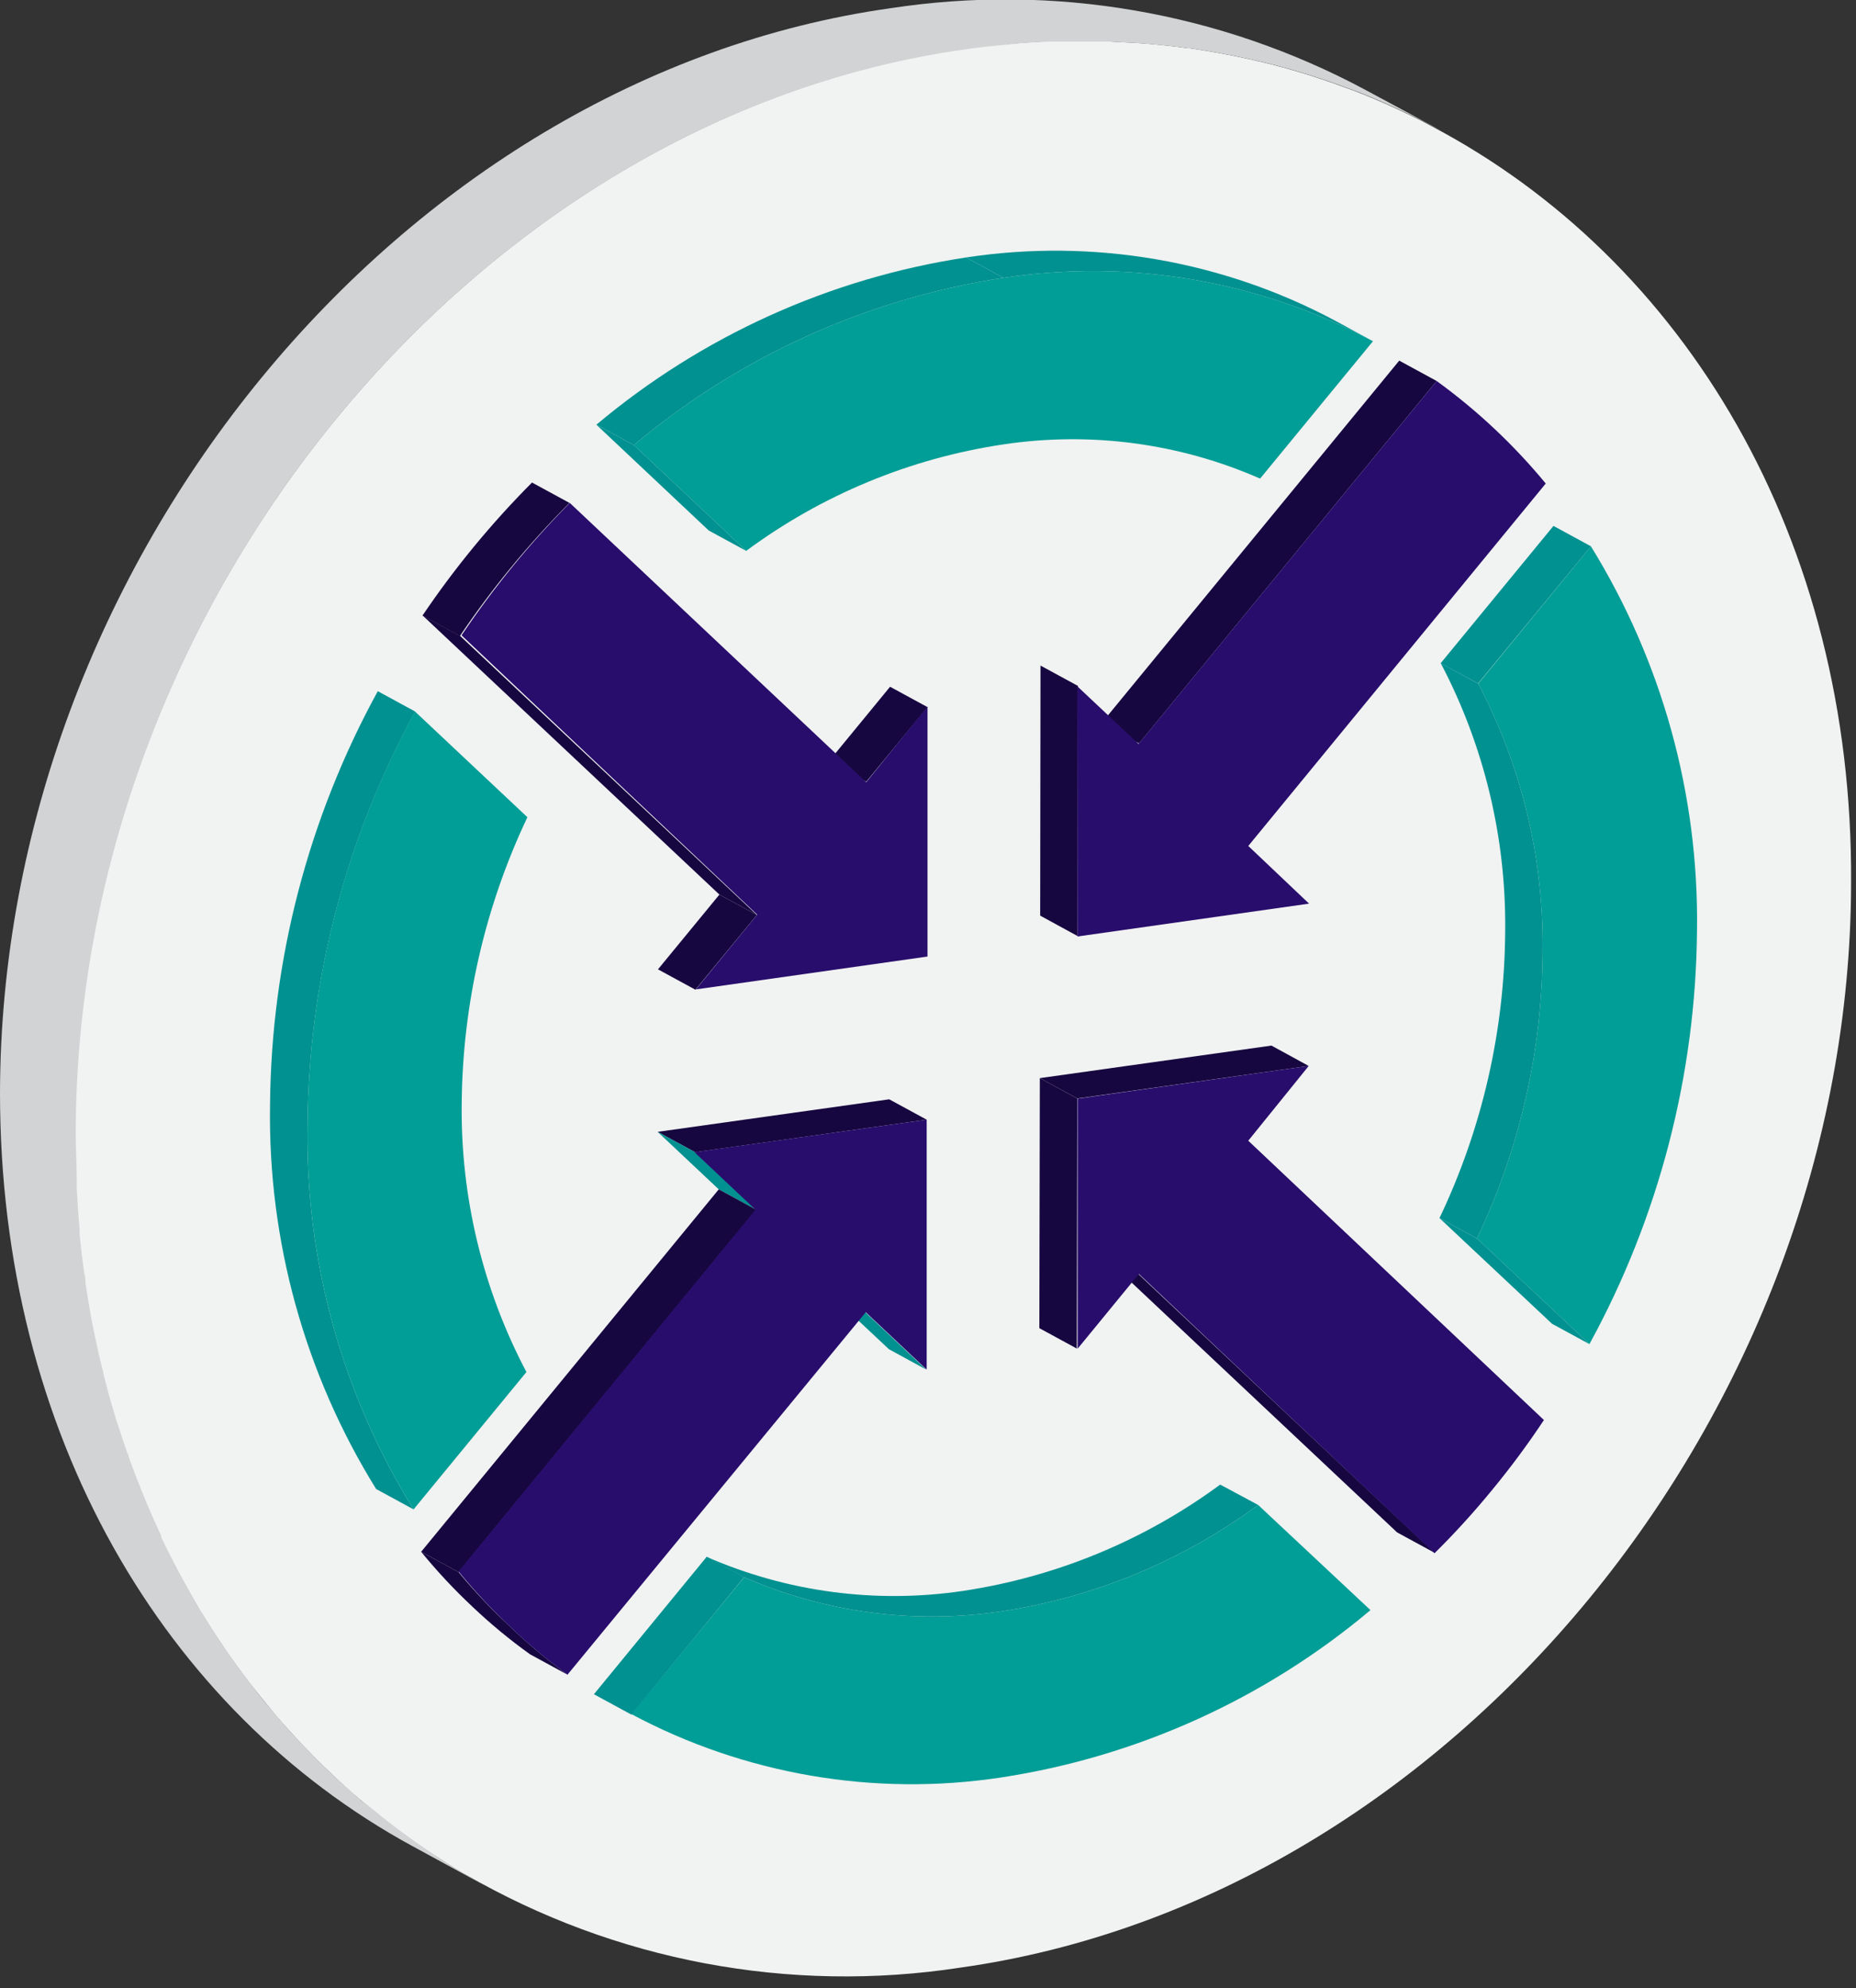<svg width="113" height="121" viewBox="0 0 113 121" fill="none" xmlns="http://www.w3.org/2000/svg">
<rect x="0" y="0" width="113" height="121" fill="#333333" stroke="none"/>
<g clip-path="url(#clip0_387_294)">
<path d="M87.121 7.66L86.561 7.36C85.951 7.06 85.341 6.76 84.721 6.48L84.531 6.39C83.85 6.09 83.16 5.8 82.46 5.53L81.88 5.32C81.32 5.11 80.761 4.92 80.191 4.73L79.671 4.56C78.96 4.34 78.231 4.13 77.501 3.94L77.051 3.83C76.441 3.68 75.831 3.55 75.221 3.42L74.581 3.3C73.861 3.16 73.131 3.04 72.401 2.93H72.281C71.51 2.82 70.74 2.74 69.951 2.67L69.301 2.62L67.41 2.52H66.861C66.061 2.52 65.26 2.52 64.46 2.52H63.931C63.27 2.52 62.62 2.58 61.931 2.63L61.251 2.69C60.42 2.76 59.59 2.85 58.761 2.97C28.89 7.18 4.621 36.74 4.561 69C4.561 69.89 4.561 70.78 4.621 71.66C4.621 71.87 4.621 72.07 4.621 72.28C4.671 73.14 4.721 74 4.801 74.85V75.16C4.881 75.94 4.971 76.7 5.081 77.47C5.081 77.65 5.081 77.84 5.151 78.02C5.271 78.85 5.411 79.66 5.561 80.47L5.651 80.92C5.801 81.63 5.951 82.34 6.121 83.04C6.121 83.2 6.191 83.35 6.231 83.51C6.421 84.29 6.631 85.06 6.861 85.83L7.011 86.33C7.221 87.02 7.441 87.71 7.681 88.33C7.681 88.44 7.751 88.55 7.791 88.65C8.051 89.39 8.341 90.13 8.631 90.85L8.841 91.36C9.141 92.07 9.441 92.76 9.771 93.45C9.767 93.48 9.767 93.51 9.771 93.54C10.101 94.24 10.46 94.94 10.82 95.62L11.081 96.1C11.45 96.77 11.831 97.44 12.22 98.1L12.341 98.28C12.71 98.89 13.091 99.48 13.491 100.06L13.771 100.49C14.2 101.1 14.64 101.71 15.091 102.3L15.32 102.6C15.73 103.12 16.14 103.6 16.57 104.14C16.671 104.26 16.761 104.38 16.86 104.49C17.34 105.05 17.86 105.6 18.34 106.13L18.66 106.46C19.12 106.94 19.581 107.4 20.061 107.85C20.151 107.93 20.23 108.02 20.311 108.1C20.851 108.6 21.401 109.1 21.951 109.56L22.34 109.88C22.881 110.33 23.421 110.76 23.98 111.18L24.101 111.28C24.691 111.72 25.291 112.15 25.901 112.56L26.34 112.85C26.951 113.25 27.57 113.65 28.21 114.02L28.34 114.09C37.445 119.357 48.075 121.358 58.471 119.76C88.371 115.56 112.641 86 112.701 53.76C112.831 32.75 102.561 15.77 87.121 7.66Z" fill="#F1F2F2"/>
<path d="M26.43 112.89L26 112.6C25.39 112.19 24.79 111.76 24.2 111.32L24.08 111.22C23.52 110.8 22.98 110.37 22.44 109.92L22 109.6C21.45 109.12 20.9 108.6 20.36 108.14C20.28 108.06 20.2 107.97 20.11 107.89C19.63 107.44 19.17 106.98 18.71 106.5L18.39 106.17C17.89 105.64 17.39 105.09 16.91 104.53C16.81 104.42 16.72 104.3 16.62 104.18C16.19 103.68 15.78 103.18 15.37 102.64L15.14 102.34C14.69 101.75 14.25 101.15 13.82 100.53L13.54 100.1C13.14 99.52 12.76 98.93 12.39 98.32L12.27 98.14C11.88 97.49 11.5 96.82 11.13 96.14L10.87 95.66C10.51 94.98 10.15 94.28 9.82 93.58C9.816 93.55 9.816 93.52 9.82 93.49C9.49 92.8 9.19 92.11 8.89 91.4L8.68 90.89C8.39 90.17 8.1 89.43 7.84 88.69C7.84 88.59 7.77 88.48 7.73 88.37C7.49 87.7 7.27 87.01 7.06 86.37L6.91 85.87C6.68 85.1 6.47 84.33 6.28 83.55C6.28 83.39 6.2 83.24 6.17 83.08C6 82.38 5.85 81.67 5.7 80.96L5.61 80.51C5.46 79.7 5.32 78.89 5.2 78.06C5.2 77.88 5.2 77.69 5.13 77.51C5.02 76.74 4.93 75.98 4.85 75.2V74.89C4.77 74.04 4.72 73.18 4.67 72.32C4.67 72.11 4.67 71.91 4.67 71.7C4.67 70.82 4.61 69.93 4.61 69.04C4.62 36.74 28.89 7.18 58.78 3C59.61 2.88 60.44 2.79 61.27 2.72L62 2.64C62.67 2.59 63.32 2.55 64 2.53H64.53C65.33 2.53 66.13 2.53 66.93 2.53H67.48L69.37 2.63L70.02 2.68C70.81 2.75 71.58 2.83 72.35 2.94H72.47C73.2 3.05 73.93 3.17 74.65 3.31L75.29 3.43C75.9 3.56 76.51 3.69 77.12 3.84L77.57 3.95C78.3 4.14 79.03 4.35 79.74 4.57L80.26 4.74C80.83 4.93 81.39 5.12 81.95 5.33L82.53 5.54C83.23 5.81 83.92 6.1 84.6 6.4L84.79 6.49C85.41 6.77 86.02 7.07 86.63 7.37L87.19 7.67L87.76 7.96L83.13 5.47C74.286 0.726 64.141 -1.018 54.22 0.5C24.33 4.7 0.06 34.26 0 66.52C0 87.3 10 104.13 25.1 112.36L29.66 114.84C29.24 114.61 28.83 114.37 28.43 114.13L28.3 114.06C27.66 113.69 27 113.29 26.43 112.89Z" fill="#D1D3D4"/>
<path d="M96.86 33.25C101.192 40.263 103.433 48.367 103.32 56.61C103.251 65.422 101.001 74.08 96.77 81.81L89.92 75.38C92.52 69.928 93.886 63.97 93.92 57.93C93.989 52.249 92.641 46.64 90 41.61L96.86 33.25Z" fill="#009E96"/>
<path d="M76.6 91.6L83.439 98C77.016 103.402 69.227 106.928 60.929 108.19C53.213 109.358 45.325 108.004 38.44 104.33L45.309 96C50.239 98.157 55.679 98.875 60.999 98.07C66.648 97.212 72.002 94.991 76.6 91.6Z" fill="#009E96"/>
<path d="M34.551 101.93L32.271 100.69C31.039 99.808 29.87 98.842 28.771 97.8C27.654 96.754 26.608 95.635 25.641 94.45L27.921 95.69C28.89 96.861 29.935 97.967 31.051 99C32.149 100.056 33.318 101.035 34.551 101.93Z" fill="#170740"/>
<path d="M61.1 16.91C68.817 15.738 76.706 17.091 83.59 20.77L76.72 29.13C71.808 26.973 66.385 26.252 61.08 27.05C55.411 27.896 50.037 30.121 45.43 33.53L38.59 27.09C45.015 21.692 52.804 18.17 61.1 16.91Z" fill="#009E96"/>
<path d="M87.34 94.51L85.06 93.27L67.01 76.29L69.29 77.53L87.34 94.51Z" fill="#170740"/>
<path d="M65.591 66.86L63.31 65.62L77.41 63.64L79.68 64.88L65.591 66.86Z" fill="#170740"/>
<path d="M65.559 82.08L63.279 80.84L63.309 65.62L65.589 66.86L65.559 82.08Z" fill="#170740"/>
<path d="M56.39 83.36L54.12 82.12L50.4 78.63L52.68 79.87L56.39 83.36Z" fill="#009190"/>
<path d="M69.35 45.25L67.07 44.01L85.19 21.95L87.47 23.19L69.35 45.25Z" fill="#170740"/>
<path d="M65.6 56.97L63.33 55.73L63.35 40.51L65.63 41.75L65.6 56.97Z" fill="#170740"/>
<path d="M42.319 70.13L40.039 68.89L54.139 66.91L56.419 68.15L42.319 70.13Z" fill="#170740"/>
<path d="M46.039 73.63L43.759 72.39L40.039 68.89L42.319 70.13L46.039 73.63Z" fill="#009190"/>
<path d="M27.921 95.69L25.641 94.45L43.761 72.39L46.041 73.63L27.921 95.69Z" fill="#170740"/>
<path d="M52.741 47.58L50.461 46.34L54.191 41.8L56.471 43.04L52.741 47.58Z" fill="#170740"/>
<path d="M42.34 60.24L40.06 59L43.8 54.45L46.081 55.69L42.34 60.24Z" fill="#170740"/>
<path d="M46.08 55.69L43.8 54.45L25.74 37.47L28.02 38.71L46.08 55.69Z" fill="#170740"/>
<path d="M28.001 38.71L25.721 37.47C27.683 34.565 29.916 31.853 32.391 29.37L34.671 30.61C32.197 33.093 29.963 35.805 28.001 38.71Z" fill="#170740"/>
<path d="M79.679 64.88L75.999 69.43L93.999 86.43C93.027 87.897 91.979 89.312 90.859 90.67C89.754 92.021 88.58 93.312 87.339 94.54L69.339 77.54L65.609 82.09V66.87L79.679 64.88Z" fill="#280D6C"/>
<path d="M87.47 23.19C89.938 24.98 92.169 27.077 94.11 29.43L76 51.49L79.7 55L65.6 57V41.78L69.32 45.28L87.47 23.19Z" fill="#280D6C"/>
<path d="M56.42 68.15V83.36L52.71 79.87L34.55 101.93C33.317 101.035 32.148 100.056 31.05 99C29.933 97.954 28.887 96.835 27.92 95.65L46 73.63L42.28 70.13L56.42 68.15Z" fill="#280D6C"/>
<path d="M34.69 30.61L52.74 47.61L56.47 43V58.22L42.37 60.22L46.1 55.67L28.1 38.67C30.039 35.783 32.245 33.084 34.69 30.61Z" fill="#280D6C"/>
<path d="M96.771 81.81L94.491 80.57L87.641 74.14L89.921 75.38L96.771 81.81Z" fill="#009190"/>
<path d="M89.921 75.38L87.641 74.14C90.241 68.688 91.606 62.73 91.641 56.69C91.709 51.009 90.362 45.4 87.721 40.37L90.001 41.61C92.642 46.64 93.989 52.249 93.921 57.93C93.886 63.97 92.521 69.928 89.921 75.38Z" fill="#009190"/>
<path d="M89.991 41.6L87.711 40.37L94.581 32.01L96.861 33.25L89.991 41.6Z" fill="#009190"/>
<path d="M45.31 96L43 94.75C47.914 96.901 53.335 97.622 58.64 96.83C64.306 95.979 69.678 93.758 74.29 90.36L76.6 91.6C72.002 94.991 66.648 97.212 61 98.07C55.679 98.875 50.24 98.157 45.31 96Z" fill="#009190"/>
<path d="M38.44 104.36L36.16 103.12L43.03 94.75L45.31 95.99L38.44 104.36Z" fill="#009190"/>
<path d="M61.1 16.91L58.82 15.67C66.537 14.497 74.426 15.851 81.31 19.53L83.59 20.77C76.706 17.092 68.817 15.738 61.1 16.91Z" fill="#009190"/>
<path d="M38.59 27.09L36.31 25.85C42.736 20.453 50.524 16.93 58.821 15.67L61.1 16.91C52.804 18.17 45.016 21.693 38.59 27.09Z" fill="#009190"/>
<path d="M45.431 33.53L43.151 32.29L36.31 25.85L38.59 27.09L45.431 33.53Z" fill="#009190"/>
<path d="M25.181 91.87L22.901 90.63C18.553 83.62 16.311 75.508 16.441 67.26C16.512 58.45 18.766 49.795 23.001 42.07L25.281 43.31C21.041 51.033 18.787 59.689 18.721 68.5C18.591 76.748 20.833 84.86 25.181 91.87Z" fill="#009190"/>
<path d="M25.27 43.31L32.11 49.74C29.523 55.193 28.158 61.145 28.11 67.18C28.042 72.867 29.396 78.48 32.05 83.51L25.18 91.87C20.832 84.86 18.59 76.748 18.72 68.5C18.783 59.69 21.034 51.034 25.27 43.31Z" fill="#009E96"/>
</g>
<defs>
<clipPath id="clip0_387_294">
<rect width="112.79" height="120.3" fill="white"/>
</clipPath>
</defs>
</svg>
